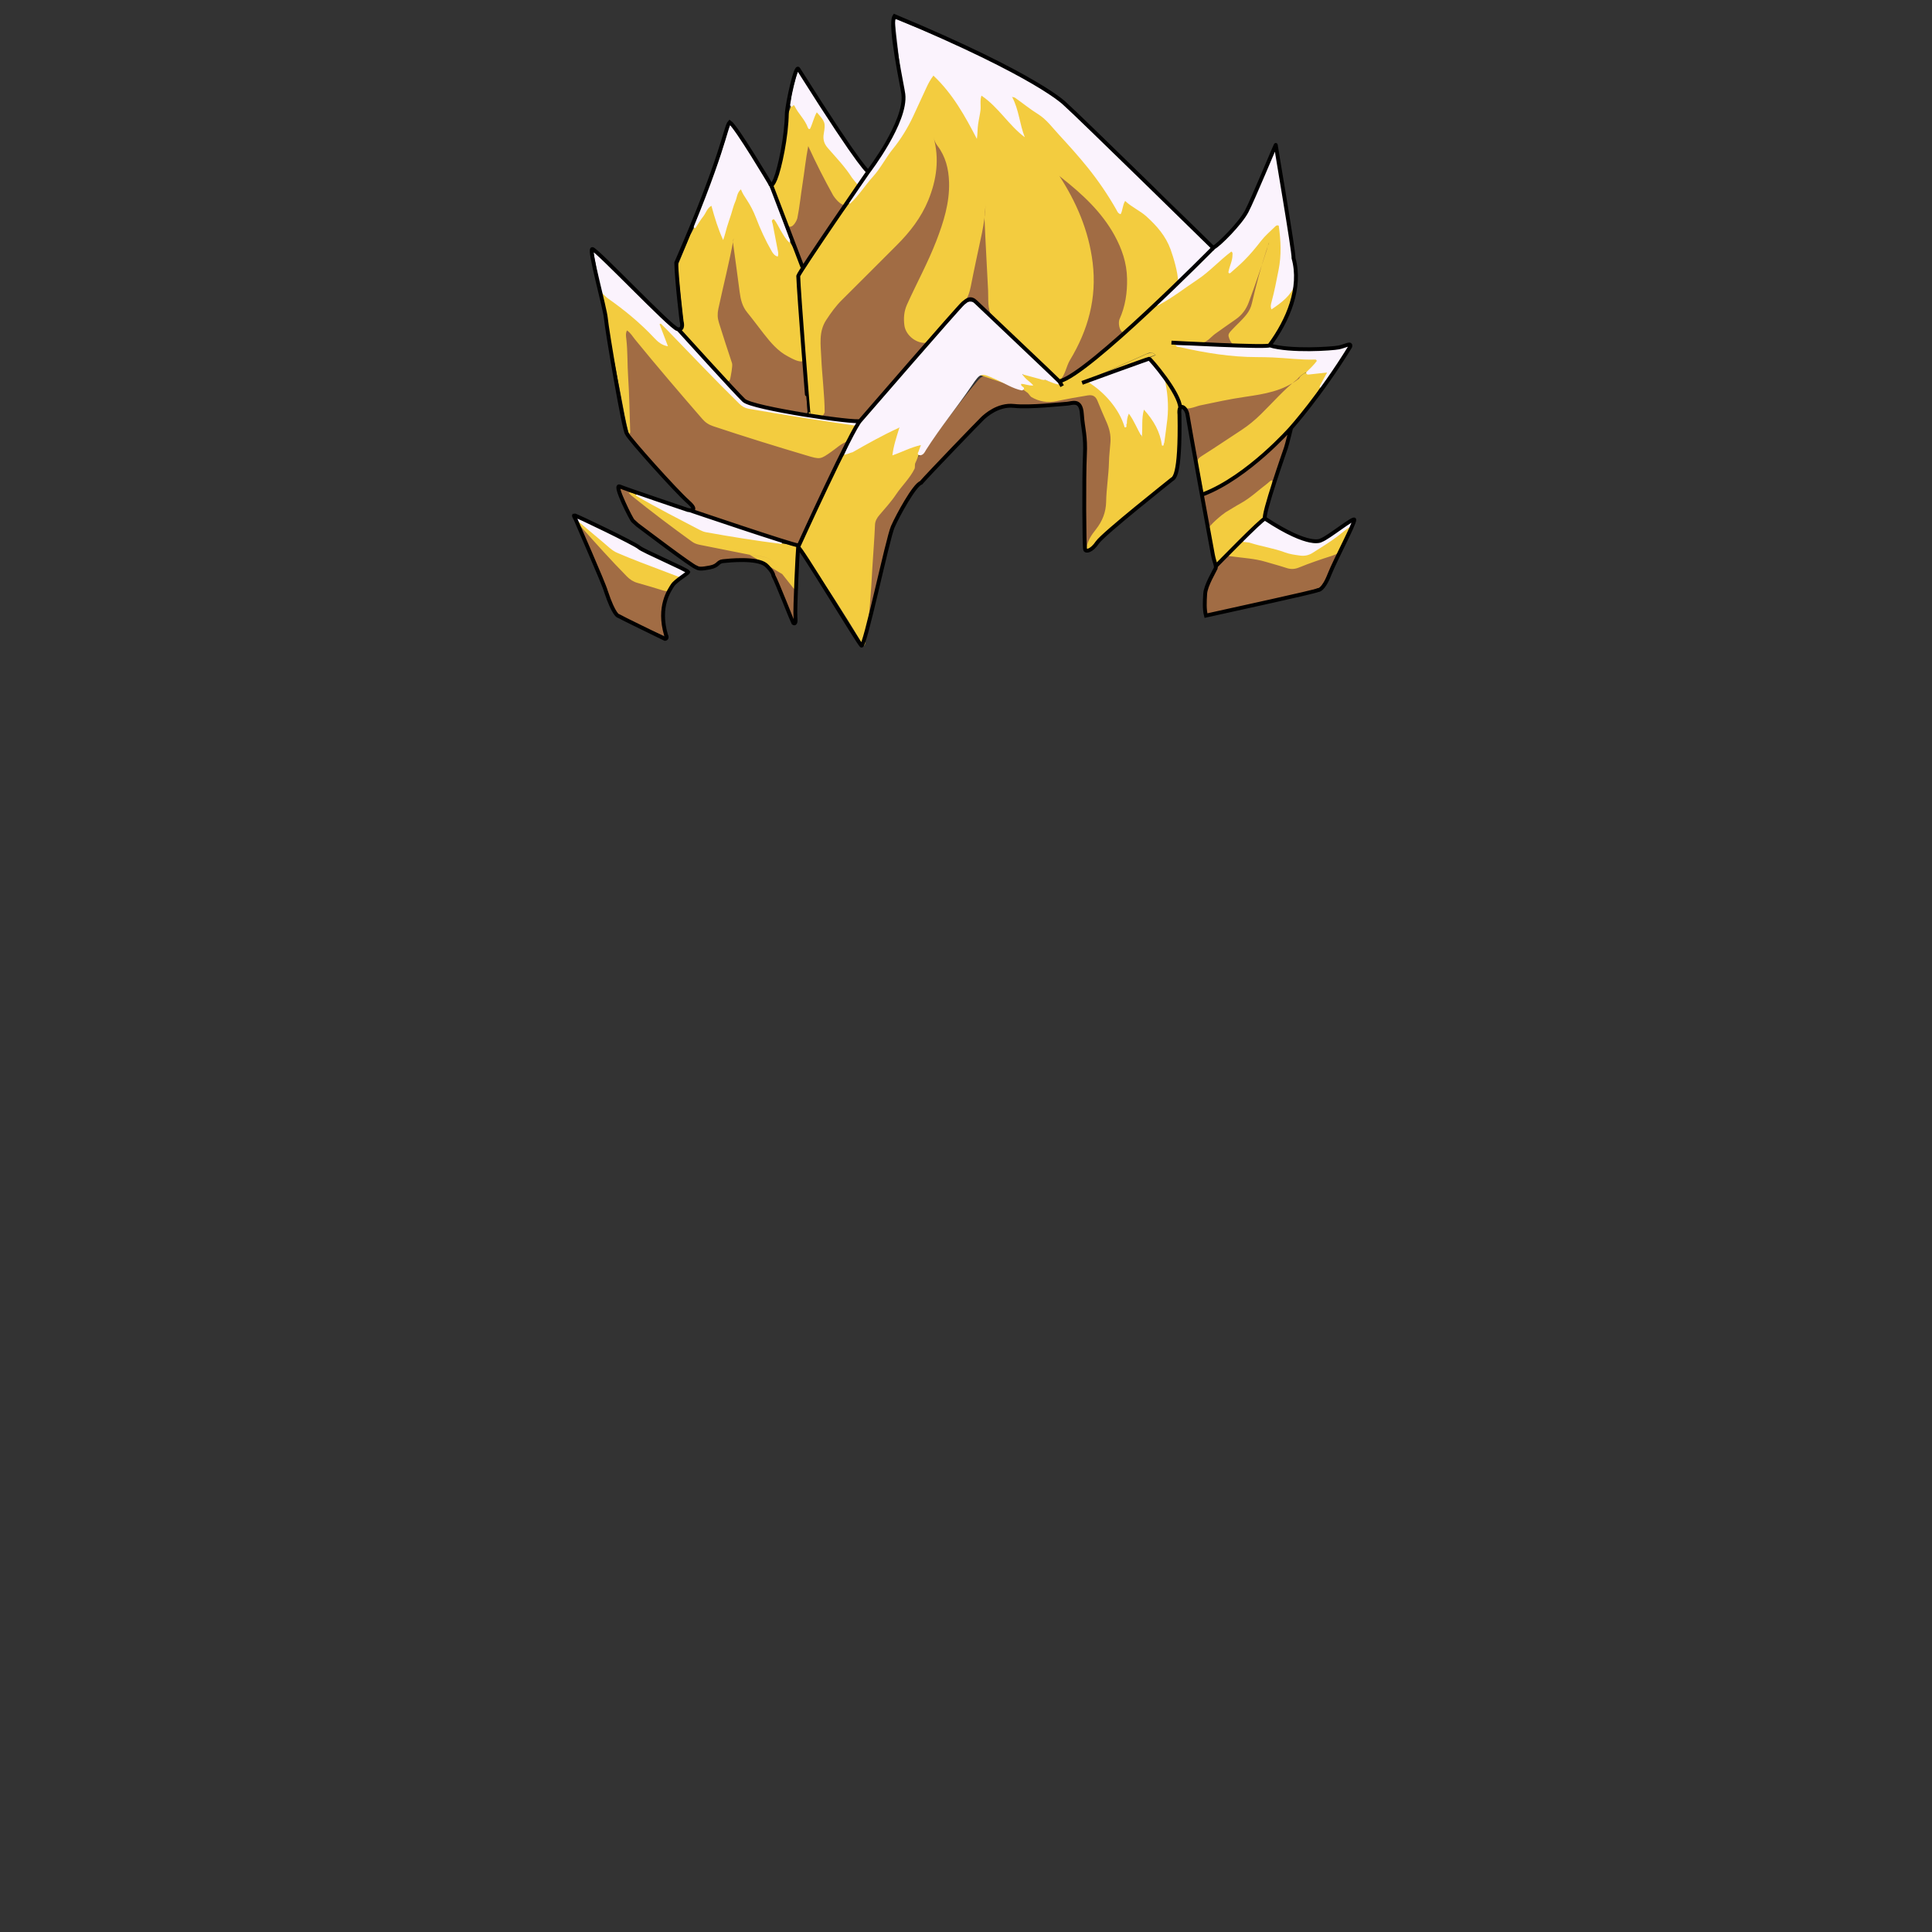 <svg xmlns="http://www.w3.org/2000/svg" id="hair" viewBox="0 0 3000 3000"><rect x="0" y="0" width="3000" height="3000" fill="#333333" stroke="none"/><path id="sd1" fill="#A16C44" fill-rule="evenodd" d="M1314.2 686c.2 3.6-2.1 6.3-3.6 9.2-22 43.3-43 87.2-63.1 131.4-.8 1.8-1.8 3.6-2.5 5.5-1.5 4-2.4 14.3-6.1 13.1-6-1.9-12.1-3.6-18.2-5.4-46.4-13.3-92.5-27.6-138.2-43.2-4.9-1.7-10.8-13.7-14.3-17.6-30.8-33.6-60.8-68-90.5-102.6-.6-.7-.9-1.7-1.3-2.6-4-43.7-6.5-87.4-7-131.3-.1-6.9-2.3-13.8-1.7-20.8.4-4.1.4-8.6 4.9-10 4.8-1.4 8.3 2 11 5.3 9.7 11.8 19.7 23.4 29.3 35.4 26.9 33.5 55.5 65.4 83.5 98 2.7 3.2 6.4 4.7 10.2 6 51.5 18.1 103.9 33.3 156.1 49.3 6.8 2.1 12.5 1.7 18.5-3 7-5.5 14.2-11 22-15.5 3.6-2.1 7-4.6 11-1.2zm-39.2-40.3c20.2 2.8 40.4 6.1 60.7 8.5 20-23 48.8-57.7 68.7-80.7 11.9-13.7 24.6-26.8 35.7-41.2-4.9-2.1-10-3.8-14.7-6.2-12.4-6.5-18.5-16.7-17.9-30.9.3-7.1 2-13.8 5-20.2 10.9-23.2 22.1-46.3 32.9-69.6 14.4-31.2 27.1-63.1 31.5-97.6 3.2-25.9 1.7-51.3-11.5-74.7-4.5-8-9.9-15.5-18.4-22 .5 4.4.8 7.4 1.2 10.3 5.2 35.8-.7 69.6-17.4 101.6-11.6 22.1-27.4 40.9-44.8 58.5-27.7 27.9-55.8 55.4-83.7 83.2-9 9-16.6 19.1-23.2 30-4.9 8-9.4 16.3-9.4 26 0 13 .4 26 1.4 38.9 1.7 21.6 4.9 43 7.1 64.5 1.9 3.1-10 20.6-3.2 21.6zm72.1 337c11.6-49.6 23.4-99.2 34.7-148.8 3.8-16.8 10.4-32.3 20.1-46.5 4.9-7.1 9.8-14.3 15.1-21.2 32.7-42.3 70.9-79.4 108.9-116.8 14.3-14.1 29-19.9 48.5-19.2 21.6.7 43.3.2 64.9-2.1 9.3-1 18.6-1.5 27.9-1.8 7.1-.3 9.5 1.2 10.8 7.6 3 14.7 7.5 29.2 6.9 44.3-1.1 29 .5 57.9.7 86.9.2 28.3.4 56.6.5 84.9.7 1.3 1.3 1.3 1.8-.1 9.1-13.6 18.1-27.1 27.3-40.7 2.5-3.6 4.3-7.3 4.6-11.9 2-27.5 4-55.1 6.6-82.6 1.1-11.9.9-24 2.5-35.8.6-4.5.1-8.5-1.6-12.6-7.1-16.5-13.9-33.2-21.1-49.6-4.2-9.7-4.9-10-15.1-8.1-16.4 2.9-32.9 5.2-49 9.3-14.6 3.7-27.5.8-40.3-5.9-2.8-2.6-6.3-3.8-9.5-5.8-2.1-1.6-4.5-1.2-6.8-1.3-15.5-5.8-30.9-12.2-46.1-18.8-9.4-4.1-14.7-2.7-21.2 5-23 27.1-43.9 55.8-65.3 84.3-8.3 11.1-14.6 23.8-25.7 32.6-3.9 1.6-4.2 5.8-6.6 8.6-.9 2.5-2.6 4.6-2.5 7.5-18.2 25.4-36.8 50.4-57.4 74-4.2 4.8-6.2 9.9-6.6 16.2-2.1 36.8-4.3 73.6-6.6 110.4-.9 15.2-2.3 30.5-3.2 45.7-.4 7.3-1.3 14.6-.4 21.9 2.4-2.9 2.5-6.4 3.2-9.6zm-216.2-386.3c22.1 34.6 70.1 37 79.1 40 11.6 3.2 23.6 3.6 35.4 5.5 8.6 1.4 9 .8 8.2-8.4-1.8-21.2-4.6-60.6-6.5-81.8-13.3-6.3-35.2-9.2-44.9-20.6-15.1-17.8-29.1-36.4-43.3-54.9-2.5-3.3-4-6.9-4.5-10.9-3.5-26.1-6.8-52.1-10.5-78.2-1.3-9.5-1.5-19.2-4.8-30.1-1.3 3.5-2.2 5.6-2.7 7.7-9.1 40.3-18.1 80.6-27.2 120.8-.7 3-.8 5.8.1 8.8 8.5 27.4 15.4 55 25.2 81.9 1.9 2.6-10.4 16.5-3.6 20.2zm525.9-11.1c11.4-6.8 22.3-14.3 32.8-22.4 19.1-14.7 38-29.7 55.5-46.2-2.7-4-4.3-15.5-2.9-18.6 12.4-27.6 15.2-56.4 10.3-86-4.3-25.9-16.1-48.6-31.2-69.6-22.6-31.5-51.4-56.6-82.9-78.9-1.5-1-2.9-2.9-5.7-1.3 1.3 2.2 2.6 4.5 4 6.6 10.8 15.7 20.1 32.2 28.3 49.4 15.7 32.8 26.2 67.1 28.4 103.4 2.6 44-7.9 85.2-29.5 123.6-7.2 12.8-11 33-18.6 45.5 4.4-.6 7.9-3.3 11.5-5.5zM2068.7 858c-12 4-24.4 7.1-35.8 12.5-16.4 7.7-32.6 10.7-49.7 2.3-4.4-2.1-9.5-3.1-14.3-4.2-20.6-4.9-41.3-9.9-62.8-6.5-10.3 7.8-18.3 17.1-22.4 29.7-2.6 7.9-6 15.5-9.7 23-6.8 13.6-1.9 26.9-1.4 41.3 19.7-4.5 38.3-8.4 56.6-12.9 39.1-9.7 78.1-19.4 117.7-26.8 4.8-.9 7.7-3 9.7-7.3 7.7-16.9 15.7-33.8 23.5-50.6-3.8-3.4-7.7-1.7-11.4-.5zm-88.9-255.3c-1.4.7-3.2 1-4.8 1.3-41.5 7-83.1 13.7-124.2 23.2-3.1.7-5.9.7-8.5-1.2 2 10.2.5 20.6 3.3 31 5.6 20.8 9.5 42 14.1 63 .4-3.8 3.2-5.4 6.2-7.1 26.6-15.8 51.8-33.7 77.5-50.7 2.5-1.6 4.7-3.7 6.8-5.8 22.7-22.4 45.4-44.8 68-67.2 1.7-1.7 4.5-2.9 4.4-6.6-2.3.5-4.5 1-6.6 1.4-12.1 6.2-24.1 12.5-36.2 18.7zM997.2 902.8c-8.8-2.7-16.3-6.7-22.9-13.4-23.8-24.1-46.8-49-69.7-74-2.2-2.4-4.5-5.3-8.5-3.3.1.7 0 1.4.3 2 19.6 44.8 37.6 90.3 58.3 134.7 2.6 5.5 6 9 11.7 11.3 20.3 8.3 40.5 17.1 60.7 25.6 1.9.8 3.9 2.8 7.1.4-3.3-12.3-4.8-25.1-4.5-38 .1-4 .1-7.9 1.9-11.7 3-6.6 5.5-13.5 8.2-20.2-13.6-6.3-28.4-9-42.6-13.4zm202.7-15.9c9.8 25.5 20.1 50.8 30.3 76.1m15.8-548.5c2-1.6 11.5-14.5 12-15.3 17.1-26.6 38.7-59.3 55.7-85.9-1.1-1.6-12.3-4.7-13.2-6.5-13.5-25.7-27-51.3-39.2-77.5-2.2-4.7-4.1-9.6-7.9-14.3-2.2 3-2.6 5.5-2.9 8.1-2.2 15.5-4.3 31-6.5 46.5-3.3 23.7-6.7 47.4-10 71.2-.3 2.3-9.4 11.1-12.1 10.6 6 16.5 17.3 46.1 24.1 63.1zm753.8 258.7c-5.6 5.2-19.1 18.7-24.7 23.9-29.5 27.3-68.6 55.5-106.5 70.2-5.1 2 2.2 13.2 2.9 17.6 3.9 24.6 7.5 49.3 11.3 74 .3 2.1 0 4.7 3.1 6.8 21.6-18.2 43.8-36.1 66.4-53.5.5-.9.4-1.8-.1-2.6-5.1-3-9.7-.4-14.1 1.7-8 4-16.3 7.3-24.5 11-2.3 1-4.6 3-7.1 0-5-6.1-2.7-21.9 4.2-26.1 17-10.4 34.2-20.3 49.4-33.4 5.2-4.5 9.6-9.9 16-12.9 6-17.2 12.1-34.4 18.1-51.6 1-2.5 9.4-25.2 5.6-25.1zm-484.4-204.1c8.5 7.3 15.1 16.6 24.5 23 .6-13.3-.8-26.6-1.3-39.8-1.6-43.9-4.6-87.6-6.6-131.5-.1-2 .3-4.3-1.1-6.3-2.5 2.4-2.4 4.8-2.9 7.1-3.6 17.3-7.2 34.5-10.7 51.8-6.4 31.6-13.8 63-19.2 94.8 8.5-5.5 10.1-5.3 17.3.9zm450.8-84.9c-11.2 29.6-22.6 59.1-33.6 88.7-2.2 5.8-5.2 10.6-10.3 14.2-16.1 11.3-32 22.7-48 34.2-3.8 2.7-7.9 3-12.3 3.2-5.9.2-11.9 6.2-17.7 8.5 23.9 1.2 48.5 1 72.4 1.7-1.6-1.8-5.4-9.5-6.8-12 1.7-3.7 5-6.1 7.7-9 7.9-8.6 15.9-17.1 23.9-25.6 2.3-2.5 4-5.2 4.8-8.6 7.3-30.4 14.7-60.9 22.1-91.3.5-2 1.6-4.3-2.2-4zm-736.6 519.4c-7.4-10.6-16-20.3-23.8-30.6-5-6.6-11.2-11.4-19.7-12.5-23.4-3.1-46.4-8.6-69.6-12.8-19.9-3.6-39.2-7.8-55.9-21.6-25.6-21.2-53.1-40-79.8-59.7-1.8-1.3-3.7-2.5-4.8-4.6-4.1-3.1-8.9-3.8-13.6-5-.3 1.2-.7 1.9-.5 2.4 7.3 16.4 14.7 32.8 22 49.2 1.3 2.9 3.5 4.8 5.9 6.6 30 22.7 60.7 44.5 91.5 66.1 2.2 1.5 4.3 3.3 7.3 2.6 6.4-1.5 13.2-1.2 18.8-5.7 3.6-2.9 8.3-4.2 12.7-5.7 22.6-7.5 44.7-4.1 66.7 2.5 6.5 2 10.6 5.5 13.2 12.2 9.8 25.5 20.1 50.8 30.3 76.1.8 2 .6 4.7 3.4 5.5 2.3-2.2 1.6-5 1.6-7.5 0-17.3-.5-34.6.8-51.9.4-5.6.9-11.3-.3-16.9-7.5.8-5 7-6.2 11.3z" clip-rule="evenodd"/><path id="cl1" fill="#F3CC3F" fill-rule="evenodd" d="M1498.1 468c-18.8 21.8-37.8 43.5-57.9 64.1-15.6 2.8-33.8-10.6-35.9-27-1.4-11-.6-21.7 4.1-32.2 14.9-33 32.4-64.9 45.5-98.8 11.3-29.3 20.7-59 19.8-91-.6-20.7-5.3-40.1-18.2-57-3-4-4.9-8.6-6-13.3 9.5 33.7 4.9 66.4-8.1 98.2-11 26.8-28.5 49.4-49 69.8-28.3 28.2-56.4 56.6-84.8 84.7-9.6 9.4-17.3 20.2-24.6 31.3-12.2 18.5-8.5 39-7.7 59.1.9 23.5 5.4 60.5 5.2 84.1-2.7 9.2-9.6 7-16.1 5.8-8.3-1.1-8.5-1.1-9.2-8.4-3.6-41.8-5.8-97.4-9.3-139.1-1.7-19.9-3.1-39.8-4.7-59.7-.3-4-.7-7.8 1.8-11.5 20.8-31.7 41.4-63.5 62.1-95.2 5.7-5 9.6-11.5 14.2-17.5 18.3-26.2 38.3-51 57.3-76.6 23.6-31.6 41.1-66 56.6-101.7 1.6-3.7 3.5-7.2 5.7-10.5 7.5-11.4 14.6-12.1 23.6-1.5 10.3 12.2 20.5 24.5 29.1 38.1 8.6 13.5 16.3 27.4 22.8 41.8-.7-3-.9-6.4-.2-9.5 2.7-12.4 3.7-24.9 3.9-37.6.1-11.1 5.8-13.6 14.8-7.4 15.8 11 27.3 26.2 39.8 40.5 3.3 3.8 6.6 7.5 10.2 11.4-3-14.2-6.4-27.9-11.5-41.1-1.4-3.7-3-8.1 1-11 3.9-2.9 7.6 0 11 2.1 29.5 18.5 54.3 42.4 77.5 68.3 16.2 18.1 31 37.3 46.4 56.1 9.1 11.1 15.7 23.9 23.7 35.8 2.2 3.3 3.8 7 7.1 10.3 3.3-3.9 3.6-10.8 10.2-11 5.4-.2 9 3.8 13.2 6.4 19.3 11.7 35.9 26.2 48.5 45.2 9.5 14.5 15.2 30.2 18 47.2 1.1 6.6 3.6 21.2.9 27-5 7.1-11.8 12.5-17.9 18.5-20.9 20.4-42.2 40.4-64.3 59.6-.9.4-1.6.9-2.1 1.7l-.1.1c-7.5-2.9-8-16.8-6.2-20.7 9.1-20.2 12.2-41.2 11.8-63.2-.4-24.4-8-46.3-19.5-67.3-20.2-36.7-50.3-64.2-82.6-89.7-1.6-1.2-3.2-2.4-4.1-4.2 27.3 41.7 46.7 86.4 52.8 136.5 6.7 55-7.2 104.8-35.4 151.4-5.5 9-7.4 23.8-15.3 30.5-2.8 3.4-10.5-6.1-12.9-8.4-5.9-5.8-11.9-11.5-17.9-17.3l-75.1-72.4c-7.1-12.9-5.1-27.4-5.8-41.1-1.7-36.9-4.1-73.7-5.5-110.6-.3-7.6 1.3-15.1 1.6-22.7-.8 30.2-9.2 59.1-15 88.4-2.6 13.1-5.6 26-8 39.1-1.8 8.6-4 16.4-9.3 23.1zm296.2 83.1c-4.6-4.9-9.3-3.9-14.5-1.5-26.1 11.8-50.9 22.6-77 34.3m-475.5-207.2l-1.2-2.4c-5.5-8.6-9.4-18.1-14.7-26.9-2.5-4.2-4.8-9-11.1-8-3 1.7-3.3 5-4.2 7.8-.2 13.6 5.4 26.2 6.2 40.6-5.3-9.3-9.7-17.8-13.8-26.5-9.5-20.4-15.9-42.5-29.9-60.7-2.6-3.4-4.1-8.3-9.4-7.6-5 .7-6.5 5.3-8.1 9.3-7.5 19.2-12.8 39-19.3 58.3-3-11.3-7.1-22.5-11-33.9-1.3-3.7-1.3-8.6-6.2-9.2-4.9-.6-7.8 3.1-10.3 6.8-5.9 8.8-10.5 18.5-15.7 27.8-2.4 4-4 8.5-6.7 12.4-6.3 15.3-12.6 30.7-18.9 46-1.2 2.9-.8 5.9-.5 8.8 2.6 25.1 5.2 50.3 7.8 75.4.3 2.7-4.3 17-2.3 19.2 23.7 26 46.3 53.2 71 78.3 2.9.6 3.9-1.4 4.8-3.6.9-4.5 4.2-20.6 2.9-24.6-6.9-20.9-13.8-41.7-20.3-62.7-2.3-7.2-2.6-14-1-21.5 7.8-36.6 17.2-72.9 23.9-109.7-1.2 2.9-1.3 5.9-.8 8.9 3.5 25 6.8 50 10.1 75 1.5 11.3 4.1 22 11.7 31.2 8.8 10.8 17.1 22.1 25.7 33.1 10.7 13.6 21.8 27 37.6 35.2 4.5 2.3 18.4 10.8 24.2 6.6-.1-3.7-.2-7.3-.5-11-2.5-30.9-2.8-53.5-5.2-84.4-2-25.7-11-26.1 2.2-45.3 2.1-3.1 2.6-5.9 1.1-9.3-2.8-6.4-10.6-19-13.3-25.5-1.7-2.7-3.6-5.1-4.8-7.9zm127.3 504.7c1.3-22.2 3.2-44.4 4.1-66.6.3-5.9 3.1-10.7 6.9-15.1 8.8-10.4 18.1-20.4 25.7-31.8 9.2-13.8 21.7-25.2 29-40.4.8-2.8-.2-5.9 1.1-8.7 2.8-5.4 4.1-11.5 7.5-16.7 1.2-3.9 5.5-7.7 1.6-11.9-3.5-3.7-8.1-1.9-12.2-.5-9.1 3-17.9 7-27 10.9 1.7-8.7 4.1-16.9 6.6-25.1 1.1-3.8 2.2-8.1-1.3-11.3-3.6-3.2-7.7-1.4-11.2.3-12.2 6-24.7 11.6-36.3 18.8-8.4 5.2-27.3 8.7-33.8 16.7-1.5 1.8-2.5 3.9-4.2 5.6-.9 1-1.5 2.3-2.7 3-23 45.5-45 91.4-65.7 138-3.5 7.9 5.9 13.3 10.9 20.5 28.8 42 56.6 84.7 82.7 128.5 1.5 2.4 2.3 5.5 5.4 6.9 2.7-3.1 2.2-6.9 2.6-10.4 6.2-36.6 8.2-73.7 10.3-110.7zM1328.3 661c-.6-4.5-4.1-4.5-7.4-5-46.3-6.5-92.5-14-138.8-21.3-9.3-1.5-20.3-.6-27.4-7.5-21.6-20.8-43.3-41.6-63.4-63.8-18.6-20.5-38.8-39.4-58-59.2-2.4-2.4-5.2-4.7-8.8-2.7-3.5 2-3 5.7-2.2 9 1.4 6.1 4.7 11.6 6.3 18-6.8-3.2-11.5-8.5-16.2-13.5-21-22.1-45-40.5-69.7-58-2.6-1.8-4.8-5-8.8-2.9-.5 3 .3 5.9.9 8.8 9.8 50.8 19.4 101.7 29.5 152.5 3.9 19.5 6.8 39.2 12.3 58.4 2.8-1.4 2-3.9 1.9-6.1-1-27.3-1.3-54.6-3.1-81.8-1.4-19.9-.6-40-2.9-59.8-.5-4-1.3-8.4 1.1-13 5.6 3.9 8.6 9.2 12.3 13.8 34.1 41.8 69.2 82.8 104.5 123.5 4.8 5.6 10.1 9.1 17 11.4 48 16 96.4 31 144.9 45.4 21.5 6.4 21.3 6.5 39.5-6.4 7.3-5.1 13.8-11.5 22.4-14.7 6-7.7 8.9-17.1 14.1-25.1zm686.1-72.2c-20.8 16.2-37.9 36.2-56.6 54.5-9.3 9.1-19.1 17.3-30 24.4-20.3 13.2-40.3 26.9-60.8 39.8-4.6 2.9-9 5.9-7.3 12.5 2.9 15.3 5.8 30.5 8.9 47.3 67.2-29.3 116.1-77.8 159.1-133.5 3.6-3.6 6.1-8 9.2-12 5.2-7.9 10.6-15.6 15.7-23.5 1.5-3.7 4.9-6.2 6.5-9.8 1.6-3.4 5.7-6.5 2.8-10.7-2.6-3.8-6.8-2.7-10.8-2.8-7.9-.2-15.2 3.2-23 3.1.1.1-7.7 3.3-13.7 10.7zm-776.2-250.4c3.5-17.6 5.2-35.4 8-53.1 3-19 4.9-38.2 8.8-58.4 12.2 26.7 24.9 51.6 38.4 75.9 2.3 4.1 11.7 16.3 18.4 15.4 8.1-10.7 15.4-21.9 21.9-33.6.3-6.5-11.4-17.9-15.1-22.5-8.3-10.3-16.3-20.9-25.6-30.4-7.2-7.4-12-15.2-9.3-26.6 2.3-9.7-.2-19-6.7-27-6.3-7.8-12.4-7.4-16.5 1.6-1.8 3.9-3 8.1-4.1 12.4 0 .2-.5.1-.5.3-4.2-10-11.4-18.3-17.6-27.2-2.7-3.9-6.3-6.4-10.1-.7-.6 3.7-2.8 6.9-3.5 10.6-.2.6-.5 1.3-.5 1.9-1.2 33.3-13.4 73.2-23.3 105-1.2 3.9-.5 7.1.8 10.5 7.4 19.5 14.7 39.1 22.1 58.7 7.2 4.4 13.6-8.9 14.4-12.8zm-23.6 553c-6.7-8.2-11.5-19.2-20.7-23.9-8.7-4.5-20-4.2-30.1-6.2m935.7-45c-4.1-2.1-6.7.7-9.7 2.8l-44.4 30c-14.7 9.8-28.8 10.6-44.3 5.5-17.6-5.9-35.9-9.3-53.7-14.5-5-1.4-11-5.3-15.6-2.2-1.5.4-1.5 2.3-2.8 3-8.2 4.2-14.1 13.6-21.3 19.2-.5.7-1 1.4-1.7 1.9v.1c2.2 1.8 5 1.7 7.6 2 17.1 2.4 34.4 3.2 51.1 8.1 11.2 3.3 22.4 6.3 33.4 9.9 6.8 2.2 12.8 1.7 19.3-1 16.6-6.8 33.6-12.5 50.7-18 4.1-1.3 8-3.2 12-4.8 6.9-13.8 13.7-27.7 19.4-42zm-1043.7 80c-.2-4.5-3.5-6.4-7-7.5-17.3-5.8-33.8-13.5-51.1-19.4-21.9-7.6-43.5-15.7-60.6-32.7-9.8-9.7-20.7-18.6-32.8-25.7-3.1-1.8-5.8-4.8-9.9-2.6.5 1.2 1 2.4 1.6 3.7 1.9 1.8 4 3.4 5.8 5.4 23.4 26.3 46.9 52.5 71.6 77.6 4.8 4.9 10.1 8.3 16.7 10.1 13.1 3.6 26.1 7.6 39.2 11.6 3.6 1.1 7.1 1.9 10.5-.6 4-7.8 9.7-14.1 16-19.9zm905.8-94.7c3.3-17.7 9.7-34.4 14.5-51.7-.9-1.4.7-5.9-3.6-3-1.6 1.1-3 2.7-4.6 3.9-13.8 10.4-26.3 22.5-41.6 30.9-7.9 4.3-15.4 9.3-23.2 13.8-3.6 2.1-26.8 21-26 25.4 1.3 7.2 7.2 40.1 8 47.4.5 4.8.8 9.1 4.7 7.1 2.7-1.3 7.3-6.2 10.1-7.3 12-4.9 36.4-46.7 48.9-50.4 6.4.4 11.9-10.9 12.8-16.1zM1586 604c-18.9-8.9-37.9-17.8-56.8-26.7-7.6-3.6-7.7-3.6-12.7 3.4m105.5 8.5c-1.2-.7-2.5-1.1-3.7-1.7-1.8-.7-3.3-1.9-5-2.6-5.6-3-11.6-4.9-17.9-5.5-3-.3-6.3-.1-7.6 3.2-1.3 3.1.6 5.7 2.4 8.2 2.9 3.9 8.4 4 11.8 8-2-3.6-5.8-3.4-8.5-4.9-3.1-1.7-6.8-1.3-9 1.7-2.7 3.6.4 6 2.7 8.4 2.5 1.5 4.8 3.3 7.1 5 3.1 1.8 4.4 5.4 7.1 7.5 12.3 7.1 25.2 9.4 39.4 6.4 15.9-3.4 32-6.3 48.1-8.9 8.4-1.4 12.6 1.7 15.4 8.8 4.4 11.1 9.3 22.1 14.1 33.1 4.3 9.9 6.7 19.7 5.9 30.8-.7 10.3-2.1 20.5-2.3 30.8-.5 20.6-4 41-4.4 61.7-.3 16.2-5.9 30.2-16 43-6.6 8.3-12.8 17.1-14.3 28.2.2 2.1-.3 4.7 3.3 4.1 13.8-12 27.4-24.2 41.4-36 29.2-24.7 58.5-49.2 87.7-73.8 3.3-2.8 6.3-5.3 6.7-10.4 2.4-30.8 4.9-61.6 5.3-92.5.1-5 .2-9.9-1.3-14.7-4.7-15.1-11.9-28.7-22.2-40.7-5 4.4-2.5 9.9-1.8 14.9 2.2 16 4.4 31.8 2.1 48.2-1.7 11.9-3.7 24.1-2.6 36.4.5 2.2.4 4.3.4 6.5v-1.5c.8-19.5-8-35.1-19.8-49.5-2.7-3.3-5.6-7.4-10.7-5.2-4.4 2-5.3 6.4-5.6 10.9-.7 9.3.4 18.6 1.8 27.7.1.7 0 1-.3.9-1.3-.3.2 1 .2 1.9.5-13.6-5.5-22.5-11-31.5-1.7-2.8-4.5-5.3-8.3-4.2-3.5 1.1-5 4.2-5.4 7.7-.3 2.3.2 4.6.5 7 .3.9.5 1.8.6 2.9-2.1-17.9-12.1-31.7-24-44.4-7.4-7.9-14.5-19.4-27.2-18.8-4 1.7-1-4.9 4.1-7.3-4.9-3.4 17.7-11.6 78.9-39.2 9.6-3.5 9.9-1.6 14.5 1.5.4.3-10.3 3.9-9.9 4.4 20.5 22.1 41.1 44.5 49.6 74.3 5.5 9.3 22 1.1 28.9-.4 23.4-4.9 46.7-10 70.3-13.4 29.6-4.3 59.1-9 83.6-28.3 3-6.3 11-9.7 13.3-9.8 4.7-2.6 10.6-4.8 13.8-9.2 6-8.3 3.5-14.7-6.5-14.7-26-.1-51.7-4.2-77.7-4.2-27 0-53.9-1.3-80.4-6.4-17.9-3.4-36.3-3.1-54-7.7-1.4-1.7-4.1-2.6-3.3-5.6 3.8-.1 36.7 2.1 44 1.9 7.5-.2 14.3-9.2 20.3-13.6 10.7-7.8 21.7-15.3 32.5-22.9 9.5-6.7 15.9-15.3 20-26.4 10.3-27.6 19.8-55.5 28.7-83.6.2-3.6 2.3-6.7 2.9-9.4-1.8 3.7-2.6 8.5-4.4 12.9-8.8 26.8-15.9 54.1-22.3 81.5-1.5 6.6-4.2 12.3-8.5 17.7-7.1 9-15.7 16.3-23.3 24.6-2.5 2.7-5.3 5.5-4.4 9.5 1.1 4.7 4.1 10 6.5 12.2 15.6.6 31.2.9 46.8 2 7.1.5 13.9-2.5 18.4-15.9 17.9-23.4 29.5-49.4 32.1-79.1 0-.3.1-.7 0-1-.1-.2-.3-.5-.5-.5-4.1.1-5.4 3.4-7 6.3-5.5 10.1-13.1 18.1-23.6 23.3-.7-2.8.3-5.3.9-7.8 7.1-30.5 13.6-61 11.3-92.6-.4-5.3-.9-10.6-2.3-15.7-1.9-7-6.4-7.8-12.2-4.9-3.3 1.7-5.8 4.4-8.5 6.9-14.7 13.1-24.8 30.3-38.8 44.2-6.1 6-14 10.4-18.4 18.3-.1.2 0 0-.2.2 3.4-4.8 4.8-10.6 5.8-16.5.7-4.3.8-9.2-3.3-11.7-4.8-2.9-9 .1-12.4 3.4-30.1 29.3-66 50.9-99.5 75.7-1.1.8-2.2 1.7-3.3 2.6-.8.4-1.5.9-2.2 1.5-2.4 1.7-4.8 3.5-7.3 5.1-1.8 1.5-3.6 2.9-5.3 4.5-25.2 23.7-51.1 46.5-78.1 68.2-19.1 15.4-39.2 29.6-61.2 41.5 1.3 1.8 2.2 3.2 3.1 4.5 1.2 1.9-25.2-6.9-26.6-8zm-384.3 263.5c.6-2.8-.5-4.3-3.3-4.8-2.6-.4-5.1-1.2-7.6-1.8-4.6-2-9.8-.7-14.3-3.1-28.4-6.7-57.1-11.5-85.9-15.8-12.7-1.9-26-2.5-37.7-8.4-33.4-17-66.3-35-100.5-50.5-3.9-1.8-7.6-4.4-12.3-3.3 1.4 1.5 2.6 3.1 4.1 4.3 30.8 24.9 62.4 48.7 94.5 71.9 3.6 2.6 7.6 3.9 11.9 4.8 25.8 5.1 51.5 10.3 77.3 15.4 10.1 2 21.3 1.7 30.1 6.2 9.1 4.7 14 15.7 20.7 23.9 6 7.4 11.8 14.9 18.4 23.2 2.8-8.1 0-15.6 2.8-22.4.9-13.3-1.1-26.6 1.8-39.6z" clip-rule="evenodd"/><path id="hl1" fill="#FBF3FD" fill-rule="evenodd" d="M1829.3 436.8c-.3-14-6.9-36.4-11.7-49.7-7.5-20.7-21.5-36.6-37.4-51-10.1-9.1-22.9-14.4-33.1-24.1-4.2 7-3.6 14.5-7 20.6-4.3-1.2-5.2-4.5-6.8-7.3-13-22.9-27.8-44.5-44.3-65.1-14-17.4-28.9-33.9-44-50.3-10.6-11.4-19.9-24.5-33.3-32.8-12.5-7.7-23.7-17.1-35.7-25.4-.7-.5-1.7-.5-4.4-1.2 10.8 20.3 11.6 42.4 19.7 62.6-25-18.6-40.7-46.7-67.3-64.6-2.6 7.8-.7 15.4-1.5 22.8-.9 7.3-2.7 14.4-3.7 21.6-1.1 7.4-.7 15-1.9 22.8-18.4-35.5-37.6-70.2-67.5-98.3-4.8 6.3-8 12.4-10.9 18.7-6.9 14.8-13.6 29.7-20.5 44.4-8.5 18.2-18.9 35.1-31.5 50.7-11.1 13.7-19 29.9-30.9 43-12.3 13.5-21.9 29.4-35.4 41.9-1.9 0-3-.8-2.5-2.8 6.2-9.8 12-20 18.8-29.4 13.9-18.8 24.6-39.5 36.8-59.3 8.7-14.2 16.8-28.7 23.9-43.8 5.3-11.1 7.3-22.1 5.5-34.7-5-36.3-8.8-72.7-13-109.1-.3-2.2-1.3-4.5.1-6.7 1.8-.7 3.3.2 4.8.8 64.3 25.7 128.1 52.5 190.1 83.3 25.1 12.5 48.5 27.5 69.1 46.9 56.5 53.2 113.5 105.9 168.9 160.3 15.4 15.1 31 30.3 42.5 48.9 3.6 1.9 13 10.9 15.8 14.3-16.7 16.7-34 36.7-51.7 52zm-402.2 270.1c6.5.8 8.7-4.7 11-8.5 21.9-34.4 47.9-65.9 70.8-99.6 14-20.6 14.3-20.1 37.8-9.6 13.2 5.9 25.6 14.1 40 17.1 2-.7 3.9-1.4 3.2-4.2-1.4-1.9-4.8-2.3-4.3-6 6.2-.1 11.9 3.3 18.9 2.4-5.1-6.2-12.2-9.3-17-17.3 10.3 2.8 18.8 5.1 27.3 7.4l2.4.9c1.4.2 2.9.4 4.3.6.3 0 .6-.2.8-.5.3-.4 52.3 24.6 1.4-15.1-35.3-34-70.5-68-105.8-101.9-5.9-5.6-18.2-6-25.2 1.7-.7.7-1.3 1.5-2 2.2-49.5 54.9-98.6 110.3-146.8 166.4-12.6 14.7-25.3 45.4-33.1 62.7-.7 2.1 11.2-3.3 13-3.3 23.2-13.2 46.4-26.4 72.8-38.4-4.7 15.5-9.2 28.5-10.9 43.2 15.2-5.2 28.4-12.5 44.3-16-1.7 4.6-2.9 7.7-4 10.8-1.6 2.1-.9 3.7 1.1 5zm483.1-282.7c7.2-6.4 14.6-12.6 21.4-19.4 9.7-9.6 18.3-20.1 26.7-30.9 6.1-7.8 13.8-14.4 20.9-21.3 1.5-1.5 3.2-3.6 6.4-2.2 3.3 22.9 4.4 46-.3 69.2-3.3 16.3-6.3 32.7-10.7 48.7-1.1 3.9-2.2 8-.2 12.1 15.7-10.5 29.9-21.2 36.8-38.8 1.6-11.7-1-23.2-2.1-34.7-4-41.6-11-82.9-17.5-124.1-3-19-5.2-38.1-9.6-56.9-.7-1.3-1.5-1.3-2.4-.1-1.2 2.7-2.5 5.4-3.6 8.2-9.7 26.2-19.9 52.2-31.7 77.5-9.7 20.7-21.8 39.9-39.7 54.4-10.6 8.7-20.2 18.3-29.8 28l-72.9 72.6c-.8.3-1.4.8-1.7 1.7l-.2.2c-.8.4-1.4.9-1.8 1.8l-.2.2c-.8.4-1.4 1-1.9 1.8l-.1.1c-.6 1.7 0 2.3 1.7 2.1.8-.4 1.7-.8 2.5-1.1.6 0 1-.3 1.3-.8 20.2-11 38.3-25.3 57.4-37.9 19.4-12.8 34.9-30.4 53.2-44 2.6 2 1.7 3.7 1.7 5.3.1 9.2-4.7 17.3-6.2 26.1-.4 2 .6 2.6 2.6 2.2zM1226 370c-1.3-1.2-1-3.1-1.7-4.5-12-32-20.9-65.2-39.4-94.6-14.7-23.4-28.1-47.6-44.6-69.9-2.1-2.8-3.6-6.5-7.7-7.7-.4 1.3-.8 2.6-1.2 3.8-6.9 27.2-16 53.6-25.9 79.8l-25.5 67.2c-1.2 1-.8 2.8-1.7 4-.5.4-.7 1-.6 1.7-1 2.2-1.1 4.1 2 4.5 4.1-6.1 7.7-12.5 12.3-18.2 4.3-5.4 6-13.1 12.7-16.5 5 18.4 10.4 36.1 18.2 53.1 2.5-6.7 4-13.4 5.9-20 2-6.7 4.4-13.3 6.5-19.9 2.2-6.6 3.6-13.6 6.5-19.9 2.7-6 2.4-13.5 8.7-18.9 2.4 6.4 5.8 11.3 9.1 16.3 5.7 8.6 10.4 17.8 14.1 27.4 6.9 18 14.8 35.5 24.5 52.2 2.1 3.7 4.6 7.2 9.4 8.5 1.8-4 .4-7.6-.2-11.1-2.5-13-5-26.1-7.5-39.1-.3-2.8-3.7-6.4 1.8-7.9 4.4 5.4 7.1 11.7 10.6 17.6 4 6.7 7.7 13.6 13.6 18.9 1.6-2.3 1.4-4.5.1-6.8zm107.4 284.1c-27.4-4.1-54.1-7.9-80.7-12.2-28.3-4.5-56.7-7.9-84.8-13.4-5.1-1-9.3-2.9-12.9-6.8-16.8-18.5-34-36.6-50.7-55.1-22.8-25.4-45.6-50.6-71.7-73C997 463 964 429.5 929.9 397.3c-2.3-2.2-4.1-5.3-8.6-6.1 4.2 21.2 7.2 42.3 12.5 62.8 3.4 3.1 6.5 6.7 10.2 9.4 25.9 18.2 50.2 38.2 71.9 61.4 5.5 5.9 11.8 11.4 21.3 12.9-4.5-11.9-8.7-23.1-13-34.2.6-.3 1.2-.7 1.8-1 2.8 2.7 5.6 5.4 8.3 8.2 37.8 38.9 75 78.3 113.8 116.3 4.2 4.1 8.6 6.7 14.5 7.7 55 9.8 110.3 18.1 165.5 26.2 2.3-1.7 4.5-3.5 5.3-6.8zm474.4 33.7c1.6-12.2 3.5-24.3 4.8-36.5 2.4-22 .4-43.7-4.7-65.2-5.2-9-12.5-16.3-19.1-24.1-2.7-3.2-5.3-3-8.7-1.5-27.9 12.3-63.4 19.2-90.8 32.6 25.1 15.1 49.1 42.3 57.1 70.5 5.2.5 1.1-4.5 3.4-5.7 0-5.1.5-10.1 3.1-15.6 8.5 11.4 12.8 24 20.2 35.8 1.4-14.3-.8-27.7 3.2-42 15.3 17 25.2 34.5 28 55.7 4 1.3 1.9-3 3.5-4zm244.7-85.5c16-20.4 30.2-41.9 43.9-63.8.6-2.4-.4-3.2-2.8-2.8-30.5 9.2-61.6 10.1-93 7.2-12.3-1.1-24-5.1-36.4-5.7-46.3-2.4-92.6-1.5-139-1.5 1.5 3.5 5 2.9 7.7 3.5 39.1 8.8 78.4 15.3 118.6 15.3 8 0 16 .2 24 .5 22.3.9 44.5 4.1 66.8 3.3 1 0 1.9.4 2.4 2.2-4.6 6.4-10.7 12-16.6 17.8.3 4 3.1 3.4 5.7 3.1 8.7-1 17.3-1.9 26.9-3-4 7.3-7.4 13.7-10.8 20-1.3 2.6-1 4.3 2.6 3.9zm-715.8-318.9c6.1-6.5 10.6-13.4 7-21-4.7-10-21.7-29.5-28.2-38.4-5.1-7-10.5-13.8-15.1-21-18.9-29.7-37.5-59.6-56.3-89.4-1.1-1.7-1.3-4.6-4.9-4.3-4.9 15.8-10 31.6-11.4 48.3-.2 2.9-2.8 6.4 1.9 8.3 1.3-1 2.7-4.3 4.2-1.1 5.7 11.8 16 20.7 20.5 33.3.9 1.2 1.2 3.3 3.5 1.8 4-8.2 5.7-17.3 10.4-25.5 12.9 14.7 13.8 15.8 10.8 33.4-1.5 8.7.6 15.5 6.2 21.9 13 15 26.9 29.3 37.6 46.2.7 1.1 9.2 11.5 10.3 12.4 1-1.8 2.1-3.5 3.5-4.9zM2102.9 807c-15.4 10.2-30.1 19.3-44 29.4-10 7.2-19.6 7.9-30.8 3.5-22.3-8.9-43.3-20.2-64-32.1-6.4-2.8-6.6 2.5-8.1 6.1-8 9-16.9 15.5-24.9 24.5.2.3-2.2 3.9 1.6 3.3 3 .4 6.1.4 8.8 1.3 17.7 5.7 36.3 8.2 53.9 14.8 7.5 2.8 15.4 3.8 23.4 4.9 7.4 1 13.9-.6 19.9-4.5 12.9-8.3 26-16.1 38.2-25.4 7.4-5.6 14.3-12 22.6-16.4 1.5-2.7 3.8-5 3.4-9.4zM990.3 767.7c31.9 11.3 63.8 22.7 95.7 33.7 40.2 13.8 80.7 26.6 121.4 38.5m-140.2 48.4c-59.4-27.7-117.6-55.5-174.6-87.2m321.4 41.1c-2.2-.8-4.3-1.7-6.6-2.3-40.8-12-81.3-24.7-121.4-38.5-32-11-63.8-22.5-95.7-33.7-2-.8-2.5.3-2.6 2 32.4 19 65.9 35.9 99.1 53.3 3 1.5 6 2.8 9.3 3.4 38.6 7 77.3 13.1 116.1 18.1 1.7 0 2.3-.7 1.8-2.3zm-146.8 46.1c-59.4-27.7-117.6-55.5-174.6-87.2-.8 3.8.6 5.6 1.9 7.4 2.7.7 4.8 2.3 6.8 4 11.9 10 23.8 20.1 35.8 30.1 6.9 5.7 13.1 12.4 21.5 15.9 11.3 4.8 22.6 9.5 34 13.9 21 8.1 42.1 16 63.2 24 4-2 7.9-4 11.4-8.1z" clip-rule="evenodd"/><path fill="none" fill-rule="evenodd" stroke="#000" stroke-miterlimit="10" stroke-width="6" d="M1884.8 384.1c7.5-3.5 40.9-36.8 50.9-55.7s45.6-105.4 45.4-103.4 28.2 165.7 27.5 176c12.7 45.7-8.3 96-37.3 135.3 32.4 9.7 97.2 5.2 107.5 3.2s20.2-8.6 17.7-1c-46.2 75.2-91.7 126-91.7 126s-6.3 25.8-8 30.8-36.8 105-32.5 110c70.8 46.5 87.3 33.5 87.3 33.5 11-3.9 50.8-36.3 51.4-31.8.4 6.3-29.4 62-38.2 84-10.1 26.3-17.9 25.2-17.9 25.2-7 3.3-132.6 30.3-174.3 39.7-2.5-9.6-2-21-1.2-34s14.9-36 16.3-39.5-2.1-9.4-4.3-20.7-37.6-204.7-39.4-217.3-14.7-20.4-12.5-.4c1.7 99-9.5 98.4-11.9 100.5S1713 829 1704 842.3s-17.5 14.7-19 11.2-2-114.5-.4-146-3.1-41-4.7-64.8-15.4-16.2-23-15.8-57.9 6.1-82.5 3.4-44 15-48.5 19.2-84.4 87-95.7 100.2c-10.2 3.2-36 50.4-43.9 68.3s-43.7 188.9-48.7 184.5-97.6-158.2-98.3-152.5-5.3 96.8-4.1 109-3 8.7-3.6 8.1-25.3-63.7-30.6-73.1c-.7-6.1-9.4-14.8-11.8-16.8-14-11.3-57.8-6.8-66.6-5.8s-6.6 7.1-20.1 9.7-17.3 2.4-21.3 0c-5.5-.9-84.1-60.6-91.5-66.1-1.1-.9-6.9-6.3-6.9-6.3-2.6-2.2-29.7-55.8-21-53.5 9.2 3.9 106.7 36.8 106.7 36.8s18.5 3.5-.1-12.9-91.9-98.1-94.9-105.6c-4.4-2.9-31.5-163.5-32.7-179.1S913.7 387 919.7 386.7s121.7 122 132.3 124.4 6.4-12.1 6.4-12.1-7.7-63-8.3-91c73.3-167.7 76.3-211.5 83-218.3 10.3 7 62.7 95.3 62.7 95.3s1.7 8.9 8.3-7.3 17.4-65.9 17.7-102.7c1.3-15.7 14-76 18-67.7 103 163.3 108.6 159.1 108.6 159.1s59.6-77.7 54.3-120.2C1402.1 138.5 1380 38 1389 25c225 94 264.9 136.5 264.9 136.5C1670.9 176.1 1884 385 1884 385l.8-.9zm-850.6 602c-13.2-44.5 5.6-70 10.1-77.2s23.4-18 24.4-20.7c-2.3-3.9-71.2-33.1-76.5-38.3s-99.5-50.7-100.7-49.8 2 5 2.3 6.3 43.7 99.5 47 111.6c12.8 38.6 19.7 38.6 19.7 38.6 1.1.9 72.1 35.5 72.1 35.5s4.6-.3 1.6-6zm36.8-193.8s160.3 54.4 168 54.4m410.3-247.1s-3-5.5-4.2-7.2-121.4-115.3-129.7-123.4-13.3-3.4-19.7 1.7-159.4 181.9-159.4 181.9c-12.7 12-96.7 196.3-96.7 196.3M1645.3 592c44.8-10.5 238.6-207 238.6-207m-830.6 126.3s88.8 98.1 101.8 110.4 174.5 36 180.6 31.9m-138-365.6l48.3 126.5m102.3-148s-106.6 154.5-108.8 162c.7 25 15.6 213.8 15.9 213.9m577.3-9c-.7-23.1-46.7-76.4-48.2-76.4s-104.2 37.5-104.2 37.5M1819 532s149.7 8 152.3 4.3m-102.6 231c69.4-26.8 136.1-102.8 136.1-102.8m-40.5 140.8c-4.8.3-76.4 73.9-76.4 73.9" clip-rule="evenodd"/></svg>